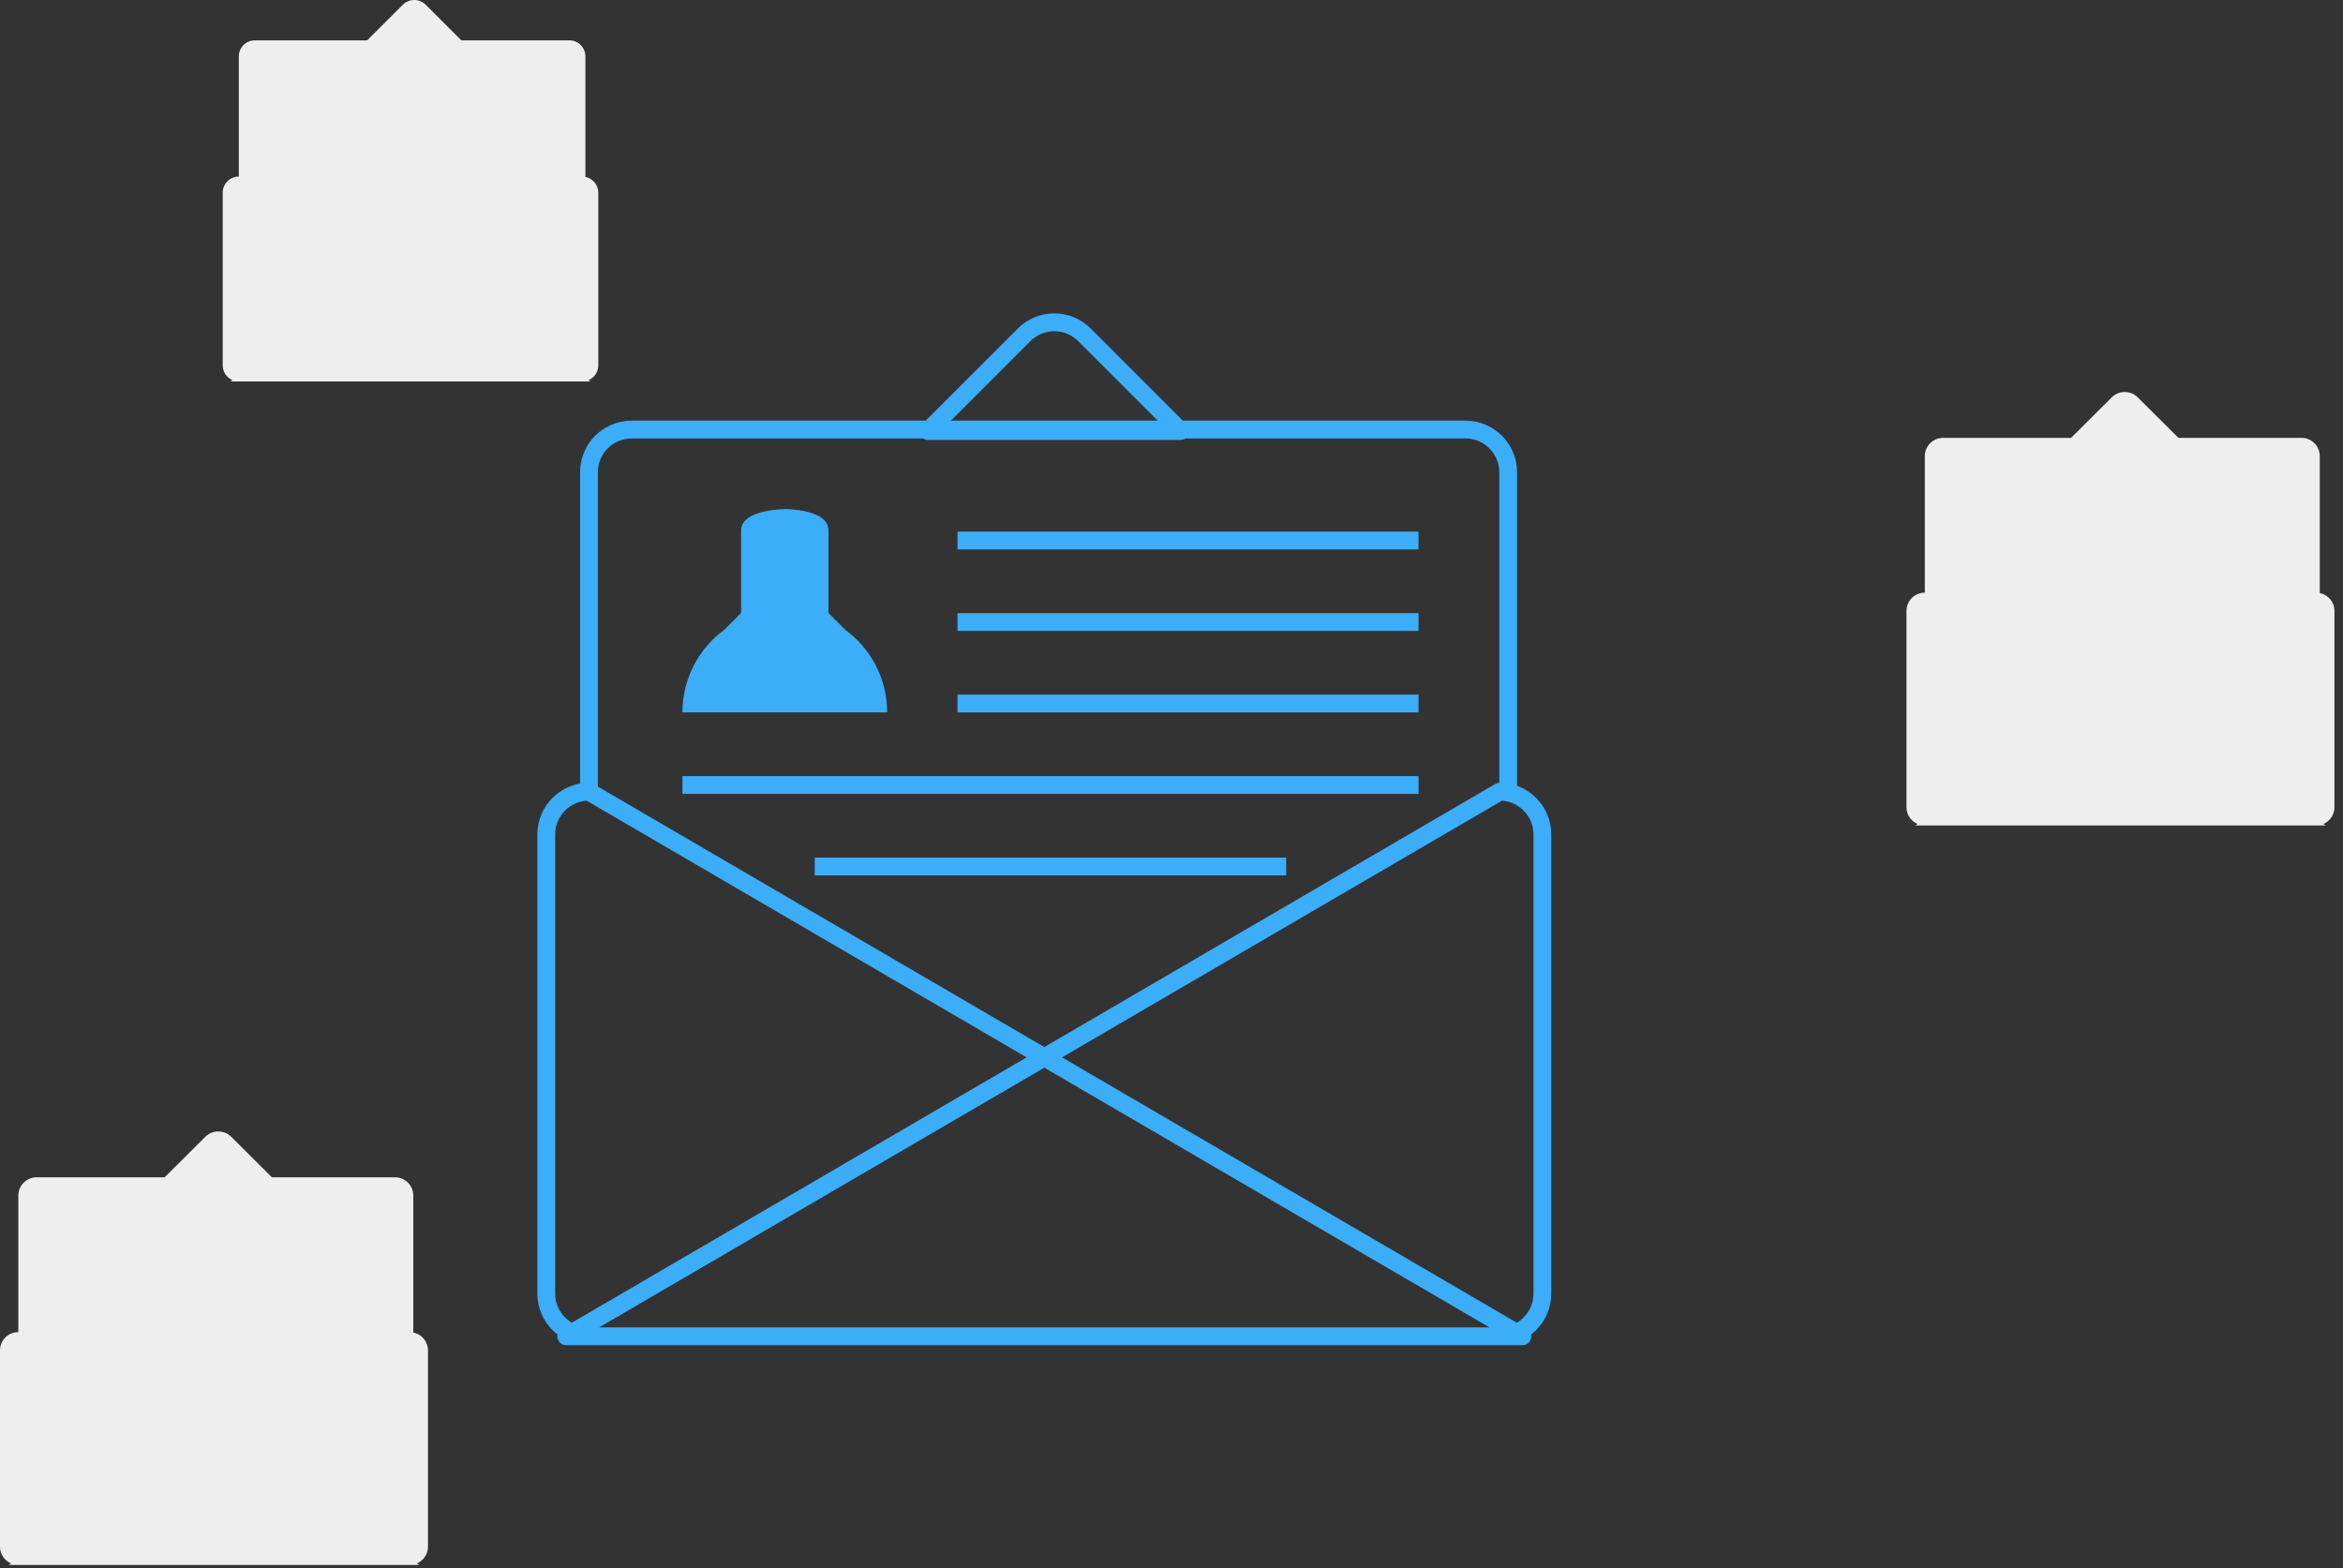 <?xml version="1.0" encoding="UTF-8" standalone="no"?>
<svg width="263px" height="176px" viewBox="0 0 263 176" version="1.1" xmlns="http://www.w3.org/2000/svg" xmlns:xlink="http://www.w3.org/1999/xlink" xmlns:sketch="http://www.bohemiancoding.com/sketch/ns">
    <rect x="0" y="0" width="263" height="176" fill="#333333" stroke="none"/>
    <!-- Generator: Sketch 3.0.4 (8054) - http://www.bohemiancoding.com/sketch -->
    <title>img_emails</title>
    <desc>Created with Sketch.</desc>
    <defs></defs>
    <g id="Page-1" stroke="none" stroke-width="1" fill="none" fill-rule="evenodd" sketch:type="MSPage">
        <g id="A4" sketch:type="MSArtboardGroup" transform="translate(-1468, -1619)">
            <g id="Group" sketch:type="MSLayerGroup" transform="translate(1468, 1619)">
                <g id="Imported-Layers" transform="translate(61, 36)" sketch:type="MSShapeGroup">
                    <path d="M5.111,52.751 L5.111,17.009 C5.111,14.361 7.256,12.215 9.902,12.215 L103.5,12.215 C106.147,12.215 108.292,14.361 108.292,17.009 L108.292,53.024" id="Stroke-1" stroke="#3CADF9" stroke-width="2"></path>
                    <path d="M33.897,34.7 L33.897,34.699 L31.995,32.804 L31.995,26.693 L31.995,23.528 C31.995,21.141 27.197,21.141 27.197,21.141 C27.197,21.141 22.188,21.141 22.188,23.528 L22.188,26.693 L22.188,32.804 L20.286,34.699 L20.286,34.7 C17.445,36.792 15.601,40.161 15.601,43.961 L38.583,43.961 C38.583,40.161 36.739,36.792 33.897,34.7" id="Fill-2" fill="#3CADF9"></path>
                    <path d="M46.479,24.67 L98.229,24.67 M46.479,33.817 L98.229,33.817 M46.479,42.964 L98.229,42.964 M15.601,52.112 L98.229,52.112 M30.455,61.26 L83.375,61.26" id="Stroke-3" stroke="#3CADF9" stroke-width="2"></path>
                    <path d="M109.889,113.991 L5.111,113.991 C2.464,113.991 0.319,111.845 0.319,109.198 L0.319,57.66 C0.319,55.013 2.464,52.866 5.111,52.866 L109.889,113.991 L109.889,113.991 Z M2.559,113.991 L107.337,113.991 C109.984,113.991 112.129,111.845 112.129,109.198 L112.129,57.66 C112.129,55.013 109.984,52.866 107.337,52.866 L2.559,113.991 L2.559,113.991 Z M71.529,12.383 L60.731,1.582 C58.861,-0.29 55.827,-0.29 53.956,1.582 L43.159,12.383 L71.529,12.383 Z" id="Stroke-4" stroke="#3CADF9" stroke-width="2" stroke-linejoin="round"></path>
                </g>
                <path d="M216.059,66.524 C214.922,66.524 214,67.442 214,68.574 L214,90.606 C214,91.451 214.514,92.176 215.248,92.489 L214.962,92.655 L261.079,92.655 L260.793,92.489 C261.526,92.176 262.041,91.451 262.041,90.606 L262.041,68.574 C262.041,67.582 261.333,66.755 260.392,66.566 L260.392,51.195 C260.392,50.063 259.47,49.146 258.333,49.146 L244.524,49.146 L239.957,44.6 C239.153,43.8 237.849,43.8 237.046,44.6 L232.479,49.146 L218.118,49.146 C216.98,49.146 216.059,50.063 216.059,51.195 L216.059,66.475" id="Imported-Layers-2" fill="#EEEEEE" sketch:type="MSShapeGroup"></path>
                <path d="M2.059,149.524 C0.922,149.524 0,150.442 0,151.574 L0,173.606 C0,174.451 0.514,175.176 1.248,175.489 L0.962,175.655 L47.079,175.655 L46.793,175.489 C47.526,175.176 48.041,174.451 48.041,173.606 L48.041,151.574 C48.041,150.582 47.333,149.755 46.392,149.566 L46.392,134.195 C46.392,133.063 45.47,132.146 44.333,132.146 L30.524,132.146 L25.957,127.6 C25.153,126.8 23.849,126.8 23.046,127.6 L18.479,132.146 L4.118,132.146 C2.98,132.146 2.059,133.063 2.059,134.195 L2.059,149.475" id="Imported-Layers-2" fill="#EEEEEE" sketch:type="MSShapeGroup"></path>
                <path d="M26.807,19.822 C25.809,19.822 25,20.629 25,21.625 L25,41.013 C25,41.757 25.451,42.395 26.095,42.67 L25.844,42.817 L66.314,42.817 L66.063,42.67 C66.707,42.395 67.158,41.757 67.158,41.013 L67.158,21.625 C67.158,20.752 66.537,20.025 65.712,19.858 L65.712,6.332 C65.712,5.336 64.903,4.528 63.905,4.528 L51.786,4.528 L47.779,0.528 C47.073,-0.176 45.929,-0.176 45.224,0.528 L41.216,4.528 L28.613,4.528 C27.615,4.528 26.807,5.336 26.807,6.332 L26.807,19.778" id="Imported-Layers-2" fill="#EEEEEE" sketch:type="MSShapeGroup"></path>
            </g>
        </g>
    </g>
</svg>